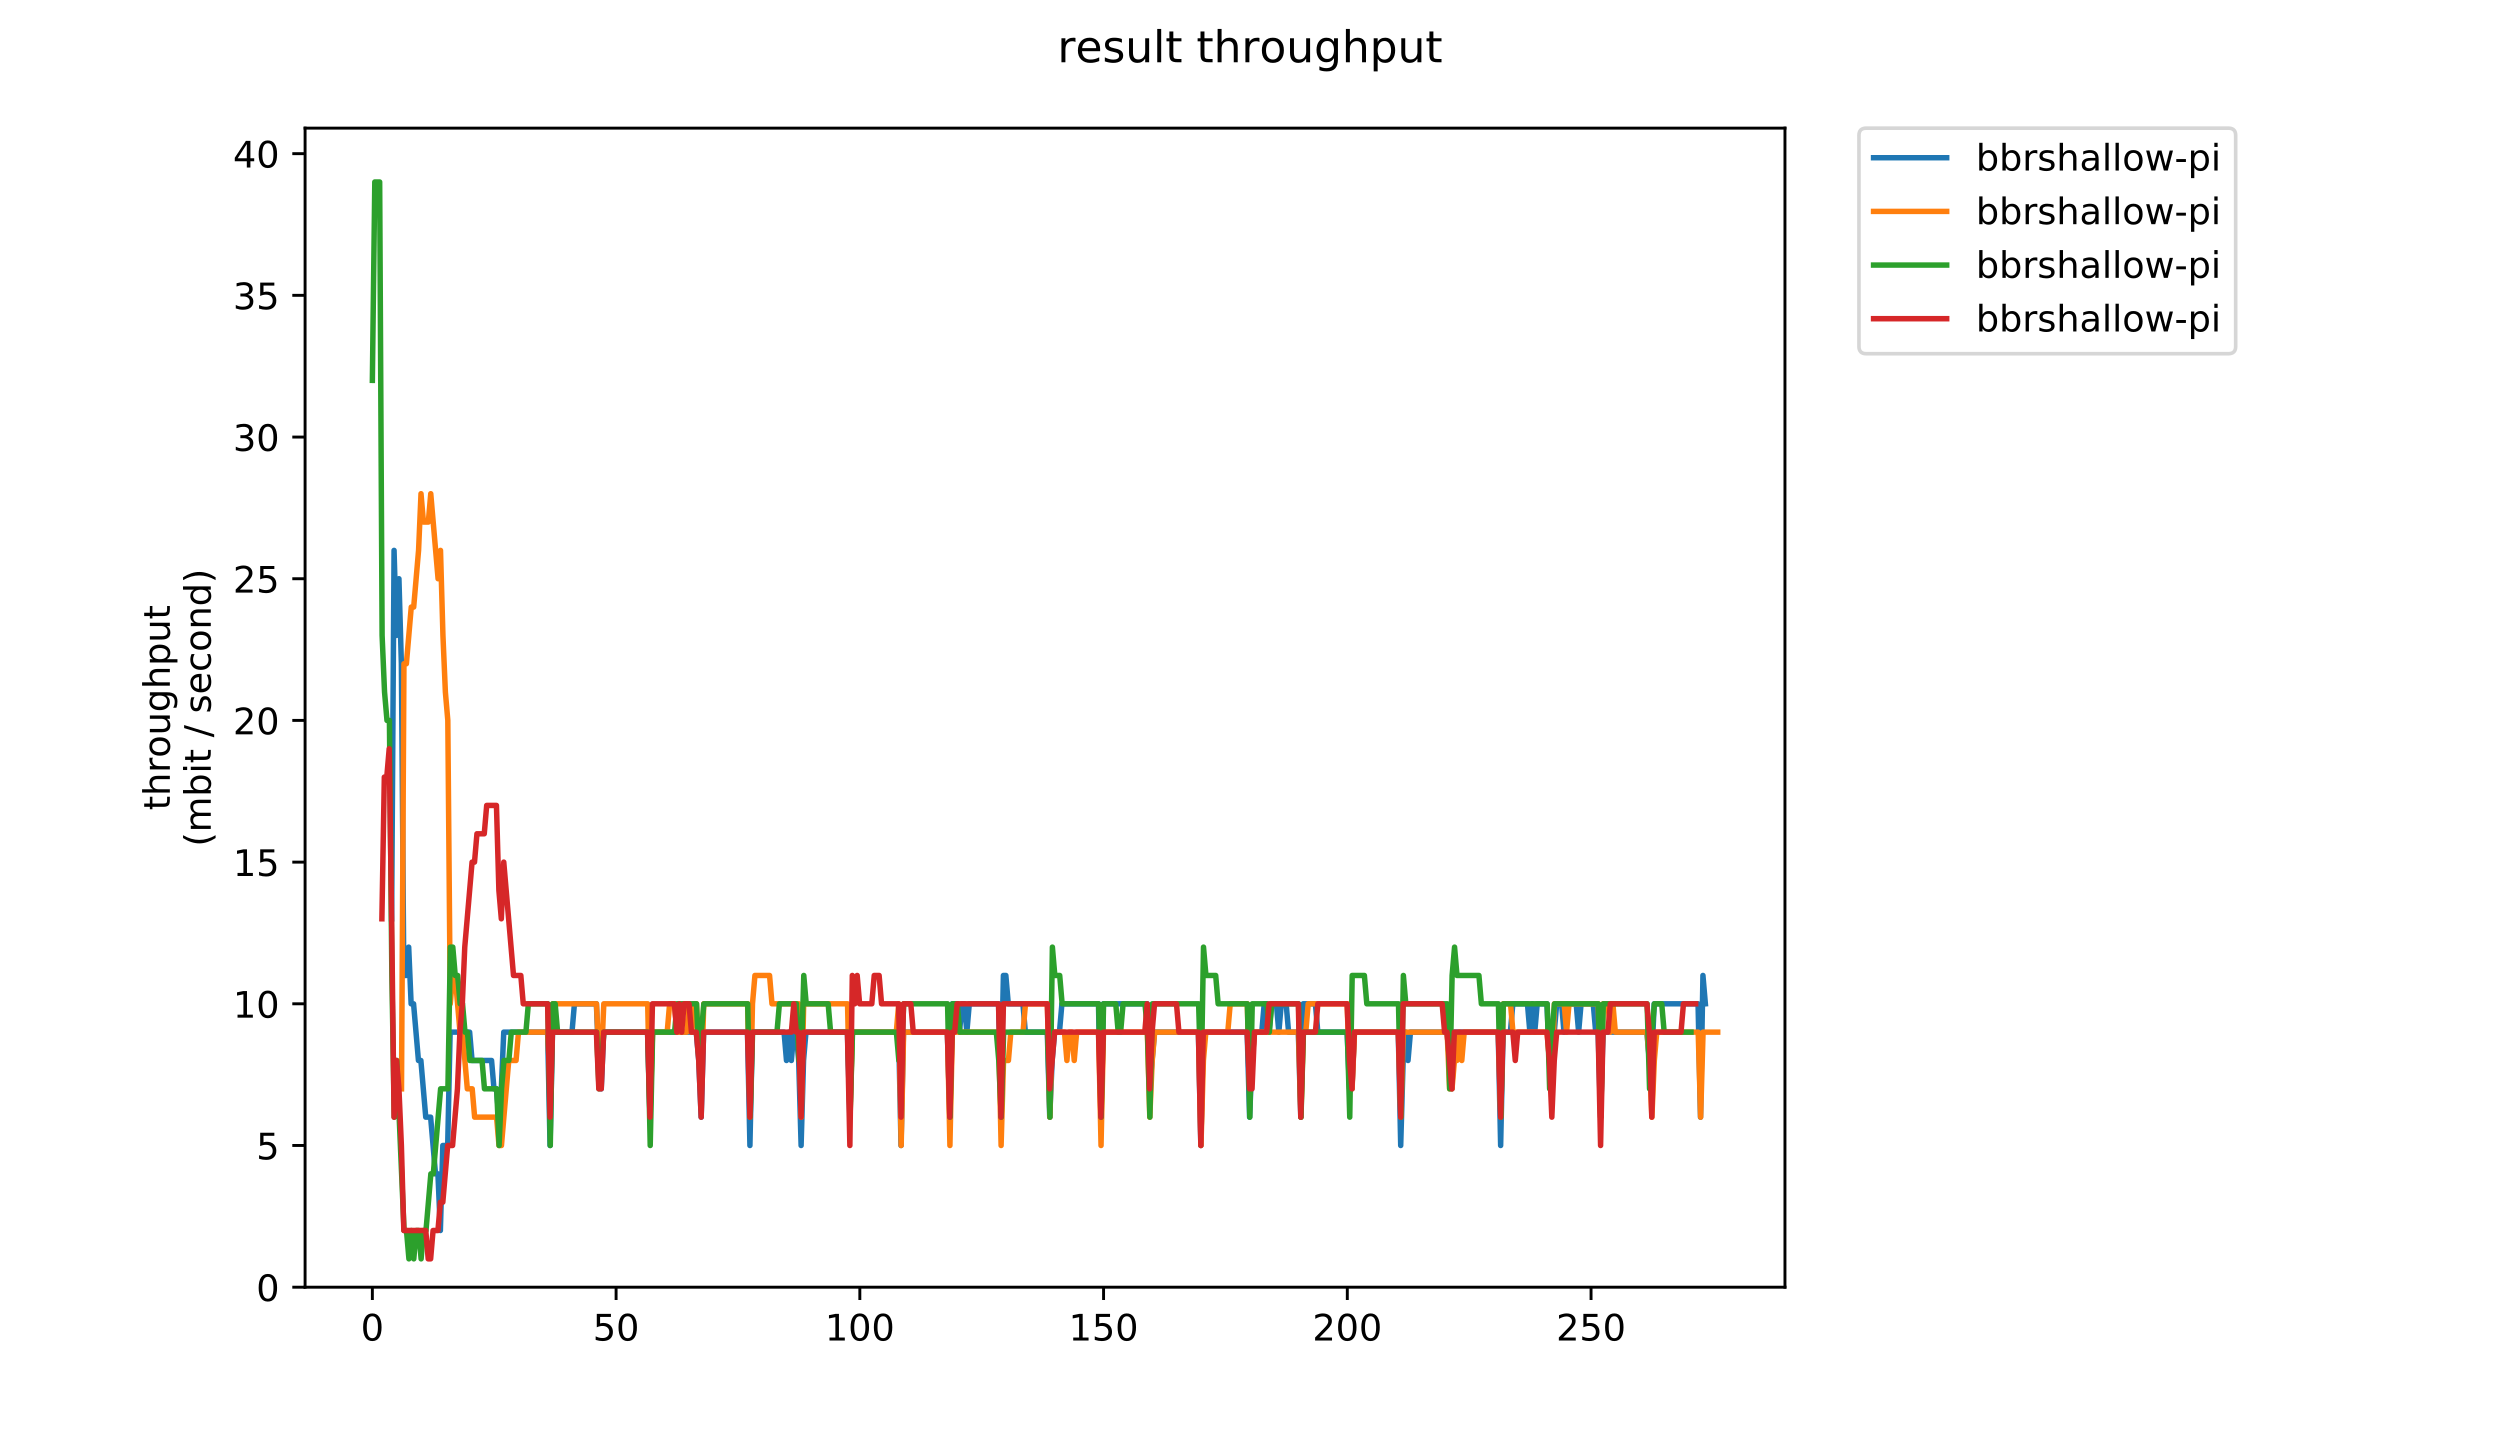 <?xml version="1.0" encoding="utf-8" standalone="no"?>
<!DOCTYPE svg PUBLIC "-//W3C//DTD SVG 1.1//EN"
  "http://www.w3.org/Graphics/SVG/1.1/DTD/svg11.dtd">
<!-- Created with matplotlib (https://matplotlib.org/) -->
<svg height="396pt" version="1.1" viewBox="0 0 684 396" width="684pt" xmlns="http://www.w3.org/2000/svg" xmlns:xlink="http://www.w3.org/1999/xlink">
 <defs>
  <style type="text/css">
*{stroke-linecap:butt;stroke-linejoin:round;}
  </style>
 </defs>
 <g id="figure_1">
  <g id="patch_1">
   <path d="M 0 396 
L 684 396 
L 684 0 
L 0 0 
z
" style="fill:#ffffff;"/>
  </g>
  <g id="axes_1">
   <g id="patch_2">
    <path d="M 83.472 352.174 
L 488.365 352.174 
L 488.365 35.062 
L 83.472 35.062 
z
" style="fill:#ffffff;"/>
   </g>
   <g id="matplotlib.axis_1">
    <g id="xtick_1">
     <g id="line2d_1">
      <defs>
       <path d="M 0 0 
L 0 3.5 
" id="m893d57ee04" style="stroke:#000000;stroke-width:0.8;"/>
      </defs>
      <g>
       <use style="stroke:#000000;stroke-width:0.8;" x="101.877" xlink:href="#m893d57ee04" y="352.174"/>
      </g>
     </g>
     <g id="text_1">
      <!-- 0 -->
      <defs>
       <path d="M 31.781 66.406 
Q 24.172 66.406 20.328 58.906 
Q 16.5 51.422 16.5 36.375 
Q 16.5 21.391 20.328 13.891 
Q 24.172 6.391 31.781 6.391 
Q 39.453 6.391 43.281 13.891 
Q 47.125 21.391 47.125 36.375 
Q 47.125 51.422 43.281 58.906 
Q 39.453 66.406 31.781 66.406 
z
M 31.781 74.219 
Q 44.047 74.219 50.516 64.516 
Q 56.984 54.828 56.984 36.375 
Q 56.984 17.969 50.516 8.266 
Q 44.047 -1.422 31.781 -1.422 
Q 19.531 -1.422 13.062 8.266 
Q 6.594 17.969 6.594 36.375 
Q 6.594 54.828 13.062 64.516 
Q 19.531 74.219 31.781 74.219 
z
" id="DejaVuSans-48"/>
      </defs>
      <g transform="translate(98.695 366.773)scale(0.1 -0.1)">
       <use xlink:href="#DejaVuSans-48"/>
      </g>
     </g>
    </g>
    <g id="xtick_2">
     <g id="line2d_2">
      <g>
       <use style="stroke:#000000;stroke-width:0.8;" x="168.563" xlink:href="#m893d57ee04" y="352.174"/>
      </g>
     </g>
     <g id="text_2">
      <!-- 50 -->
      <defs>
       <path d="M 10.797 72.906 
L 49.516 72.906 
L 49.516 64.594 
L 19.828 64.594 
L 19.828 46.734 
Q 21.969 47.469 24.109 47.828 
Q 26.266 48.188 28.422 48.188 
Q 40.625 48.188 47.75 41.5 
Q 54.891 34.812 54.891 23.391 
Q 54.891 11.625 47.562 5.094 
Q 40.234 -1.422 26.906 -1.422 
Q 22.312 -1.422 17.547 -0.641 
Q 12.797 0.141 7.719 1.703 
L 7.719 11.625 
Q 12.109 9.234 16.797 8.062 
Q 21.484 6.891 26.703 6.891 
Q 35.156 6.891 40.078 11.328 
Q 45.016 15.766 45.016 23.391 
Q 45.016 31 40.078 35.438 
Q 35.156 39.891 26.703 39.891 
Q 22.75 39.891 18.812 39.016 
Q 14.891 38.141 10.797 36.281 
z
" id="DejaVuSans-53"/>
      </defs>
      <g transform="translate(162.201 366.773)scale(0.1 -0.1)">
       <use xlink:href="#DejaVuSans-53"/>
       <use x="63.623" xlink:href="#DejaVuSans-48"/>
      </g>
     </g>
    </g>
    <g id="xtick_3">
     <g id="line2d_3">
      <g>
       <use style="stroke:#000000;stroke-width:0.8;" x="235.25" xlink:href="#m893d57ee04" y="352.174"/>
      </g>
     </g>
     <g id="text_3">
      <!-- 100 -->
      <defs>
       <path d="M 12.406 8.297 
L 28.516 8.297 
L 28.516 63.922 
L 10.984 60.406 
L 10.984 69.391 
L 28.422 72.906 
L 38.281 72.906 
L 38.281 8.297 
L 54.391 8.297 
L 54.391 0 
L 12.406 0 
z
" id="DejaVuSans-49"/>
      </defs>
      <g transform="translate(225.706 366.773)scale(0.1 -0.1)">
       <use xlink:href="#DejaVuSans-49"/>
       <use x="63.623" xlink:href="#DejaVuSans-48"/>
       <use x="127.246" xlink:href="#DejaVuSans-48"/>
      </g>
     </g>
    </g>
    <g id="xtick_4">
     <g id="line2d_4">
      <g>
       <use style="stroke:#000000;stroke-width:0.8;" x="301.937" xlink:href="#m893d57ee04" y="352.174"/>
      </g>
     </g>
     <g id="text_4">
      <!-- 150 -->
      <g transform="translate(292.393 366.773)scale(0.1 -0.1)">
       <use xlink:href="#DejaVuSans-49"/>
       <use x="63.623" xlink:href="#DejaVuSans-53"/>
       <use x="127.246" xlink:href="#DejaVuSans-48"/>
      </g>
     </g>
    </g>
    <g id="xtick_5">
     <g id="line2d_5">
      <g>
       <use style="stroke:#000000;stroke-width:0.8;" x="368.624" xlink:href="#m893d57ee04" y="352.174"/>
      </g>
     </g>
     <g id="text_5">
      <!-- 200 -->
      <defs>
       <path d="M 19.188 8.297 
L 53.609 8.297 
L 53.609 0 
L 7.328 0 
L 7.328 8.297 
Q 12.938 14.109 22.625 23.891 
Q 32.328 33.688 34.812 36.531 
Q 39.547 41.844 41.422 45.531 
Q 43.312 49.219 43.312 52.781 
Q 43.312 58.594 39.234 62.25 
Q 35.156 65.922 28.609 65.922 
Q 23.969 65.922 18.812 64.312 
Q 13.672 62.703 7.812 59.422 
L 7.812 69.391 
Q 13.766 71.781 18.938 73 
Q 24.125 74.219 28.422 74.219 
Q 39.75 74.219 46.484 68.547 
Q 53.219 62.891 53.219 53.422 
Q 53.219 48.922 51.531 44.891 
Q 49.859 40.875 45.406 35.406 
Q 44.188 33.984 37.641 27.219 
Q 31.109 20.453 19.188 8.297 
z
" id="DejaVuSans-50"/>
      </defs>
      <g transform="translate(359.08 366.773)scale(0.1 -0.1)">
       <use xlink:href="#DejaVuSans-50"/>
       <use x="63.623" xlink:href="#DejaVuSans-48"/>
       <use x="127.246" xlink:href="#DejaVuSans-48"/>
      </g>
     </g>
    </g>
    <g id="xtick_6">
     <g id="line2d_6">
      <g>
       <use style="stroke:#000000;stroke-width:0.8;" x="435.311" xlink:href="#m893d57ee04" y="352.174"/>
      </g>
     </g>
     <g id="text_6">
      <!-- 250 -->
      <g transform="translate(425.767 366.773)scale(0.1 -0.1)">
       <use xlink:href="#DejaVuSans-50"/>
       <use x="63.623" xlink:href="#DejaVuSans-53"/>
       <use x="127.246" xlink:href="#DejaVuSans-48"/>
      </g>
     </g>
    </g>
   </g>
   <g id="matplotlib.axis_2">
    <g id="ytick_1">
     <g id="line2d_7">
      <defs>
       <path d="M 0 0 
L -3.5 0 
" id="mabd68a8eb8" style="stroke:#000000;stroke-width:0.8;"/>
      </defs>
      <g>
       <use style="stroke:#000000;stroke-width:0.8;" x="83.472" xlink:href="#mabd68a8eb8" y="352.174"/>
      </g>
     </g>
     <g id="text_7">
      <!-- 0 -->
      <g transform="translate(70.11 355.973)scale(0.1 -0.1)">
       <use xlink:href="#DejaVuSans-48"/>
      </g>
     </g>
    </g>
    <g id="ytick_2">
     <g id="line2d_8">
      <g>
       <use style="stroke:#000000;stroke-width:0.8;" x="83.472" xlink:href="#mabd68a8eb8" y="313.407"/>
      </g>
     </g>
     <g id="text_8">
      <!-- 5 -->
      <g transform="translate(70.11 317.207)scale(0.1 -0.1)">
       <use xlink:href="#DejaVuSans-53"/>
      </g>
     </g>
    </g>
    <g id="ytick_3">
     <g id="line2d_9">
      <g>
       <use style="stroke:#000000;stroke-width:0.8;" x="83.472" xlink:href="#mabd68a8eb8" y="274.641"/>
      </g>
     </g>
     <g id="text_9">
      <!-- 10 -->
      <g transform="translate(63.747 278.44)scale(0.1 -0.1)">
       <use xlink:href="#DejaVuSans-49"/>
       <use x="63.623" xlink:href="#DejaVuSans-48"/>
      </g>
     </g>
    </g>
    <g id="ytick_4">
     <g id="line2d_10">
      <g>
       <use style="stroke:#000000;stroke-width:0.8;" x="83.472" xlink:href="#mabd68a8eb8" y="235.874"/>
      </g>
     </g>
     <g id="text_10">
      <!-- 15 -->
      <g transform="translate(63.747 239.673)scale(0.1 -0.1)">
       <use xlink:href="#DejaVuSans-49"/>
       <use x="63.623" xlink:href="#DejaVuSans-53"/>
      </g>
     </g>
    </g>
    <g id="ytick_5">
     <g id="line2d_11">
      <g>
       <use style="stroke:#000000;stroke-width:0.8;" x="83.472" xlink:href="#mabd68a8eb8" y="197.107"/>
      </g>
     </g>
     <g id="text_11">
      <!-- 20 -->
      <g transform="translate(63.747 200.907)scale(0.1 -0.1)">
       <use xlink:href="#DejaVuSans-50"/>
       <use x="63.623" xlink:href="#DejaVuSans-48"/>
      </g>
     </g>
    </g>
    <g id="ytick_6">
     <g id="line2d_12">
      <g>
       <use style="stroke:#000000;stroke-width:0.8;" x="83.472" xlink:href="#mabd68a8eb8" y="158.341"/>
      </g>
     </g>
     <g id="text_12">
      <!-- 25 -->
      <g transform="translate(63.747 162.14)scale(0.1 -0.1)">
       <use xlink:href="#DejaVuSans-50"/>
       <use x="63.623" xlink:href="#DejaVuSans-53"/>
      </g>
     </g>
    </g>
    <g id="ytick_7">
     <g id="line2d_13">
      <g>
       <use style="stroke:#000000;stroke-width:0.8;" x="83.472" xlink:href="#mabd68a8eb8" y="119.574"/>
      </g>
     </g>
     <g id="text_13">
      <!-- 30 -->
      <defs>
       <path d="M 40.578 39.312 
Q 47.656 37.797 51.625 33 
Q 55.609 28.219 55.609 21.188 
Q 55.609 10.406 48.188 4.484 
Q 40.766 -1.422 27.094 -1.422 
Q 22.516 -1.422 17.656 -0.516 
Q 12.797 0.391 7.625 2.203 
L 7.625 11.719 
Q 11.719 9.328 16.594 8.109 
Q 21.484 6.891 26.812 6.891 
Q 36.078 6.891 40.938 10.547 
Q 45.797 14.203 45.797 21.188 
Q 45.797 27.641 41.281 31.266 
Q 36.766 34.906 28.719 34.906 
L 20.219 34.906 
L 20.219 43.016 
L 29.109 43.016 
Q 36.375 43.016 40.234 45.922 
Q 44.094 48.828 44.094 54.297 
Q 44.094 59.906 40.109 62.906 
Q 36.141 65.922 28.719 65.922 
Q 24.656 65.922 20.016 65.031 
Q 15.375 64.156 9.812 62.312 
L 9.812 71.094 
Q 15.438 72.656 20.344 73.438 
Q 25.25 74.219 29.594 74.219 
Q 40.828 74.219 47.359 69.109 
Q 53.906 64.016 53.906 55.328 
Q 53.906 49.266 50.438 45.094 
Q 46.969 40.922 40.578 39.312 
z
" id="DejaVuSans-51"/>
      </defs>
      <g transform="translate(63.747 123.373)scale(0.1 -0.1)">
       <use xlink:href="#DejaVuSans-51"/>
       <use x="63.623" xlink:href="#DejaVuSans-48"/>
      </g>
     </g>
    </g>
    <g id="ytick_8">
     <g id="line2d_14">
      <g>
       <use style="stroke:#000000;stroke-width:0.8;" x="83.472" xlink:href="#mabd68a8eb8" y="80.807"/>
      </g>
     </g>
     <g id="text_14">
      <!-- 35 -->
      <g transform="translate(63.747 84.606)scale(0.1 -0.1)">
       <use xlink:href="#DejaVuSans-51"/>
       <use x="63.623" xlink:href="#DejaVuSans-53"/>
      </g>
     </g>
    </g>
    <g id="ytick_9">
     <g id="line2d_15">
      <g>
       <use style="stroke:#000000;stroke-width:0.8;" x="83.472" xlink:href="#mabd68a8eb8" y="42.041"/>
      </g>
     </g>
     <g id="text_15">
      <!-- 40 -->
      <defs>
       <path d="M 37.797 64.312 
L 12.891 25.391 
L 37.797 25.391 
z
M 35.203 72.906 
L 47.609 72.906 
L 47.609 25.391 
L 58.016 25.391 
L 58.016 17.188 
L 47.609 17.188 
L 47.609 0 
L 37.797 0 
L 37.797 17.188 
L 4.891 17.188 
L 4.891 26.703 
z
" id="DejaVuSans-52"/>
      </defs>
      <g transform="translate(63.747 45.84)scale(0.1 -0.1)">
       <use xlink:href="#DejaVuSans-52"/>
       <use x="63.623" xlink:href="#DejaVuSans-48"/>
      </g>
     </g>
    </g>
    <g id="text_16">
     <!-- throughput -->
     <defs>
      <path d="M 18.312 70.219 
L 18.312 54.688 
L 36.812 54.688 
L 36.812 47.703 
L 18.312 47.703 
L 18.312 18.016 
Q 18.312 11.328 20.141 9.422 
Q 21.969 7.516 27.594 7.516 
L 36.812 7.516 
L 36.812 0 
L 27.594 0 
Q 17.188 0 13.234 3.875 
Q 9.281 7.766 9.281 18.016 
L 9.281 47.703 
L 2.688 47.703 
L 2.688 54.688 
L 9.281 54.688 
L 9.281 70.219 
z
" id="DejaVuSans-116"/>
      <path d="M 54.891 33.016 
L 54.891 0 
L 45.906 0 
L 45.906 32.719 
Q 45.906 40.484 42.875 44.328 
Q 39.844 48.188 33.797 48.188 
Q 26.516 48.188 22.312 43.547 
Q 18.109 38.922 18.109 30.906 
L 18.109 0 
L 9.078 0 
L 9.078 75.984 
L 18.109 75.984 
L 18.109 46.188 
Q 21.344 51.125 25.703 53.562 
Q 30.078 56 35.797 56 
Q 45.219 56 50.047 50.172 
Q 54.891 44.344 54.891 33.016 
z
" id="DejaVuSans-104"/>
      <path d="M 41.109 46.297 
Q 39.594 47.172 37.812 47.578 
Q 36.031 48 33.891 48 
Q 26.266 48 22.188 43.047 
Q 18.109 38.094 18.109 28.812 
L 18.109 0 
L 9.078 0 
L 9.078 54.688 
L 18.109 54.688 
L 18.109 46.188 
Q 20.953 51.172 25.484 53.578 
Q 30.031 56 36.531 56 
Q 37.453 56 38.578 55.875 
Q 39.703 55.766 41.062 55.516 
z
" id="DejaVuSans-114"/>
      <path d="M 30.609 48.391 
Q 23.391 48.391 19.188 42.75 
Q 14.984 37.109 14.984 27.297 
Q 14.984 17.484 19.156 11.844 
Q 23.344 6.203 30.609 6.203 
Q 37.797 6.203 41.984 11.859 
Q 46.188 17.531 46.188 27.297 
Q 46.188 37.016 41.984 42.703 
Q 37.797 48.391 30.609 48.391 
z
M 30.609 56 
Q 42.328 56 49.016 48.375 
Q 55.719 40.766 55.719 27.297 
Q 55.719 13.875 49.016 6.219 
Q 42.328 -1.422 30.609 -1.422 
Q 18.844 -1.422 12.172 6.219 
Q 5.516 13.875 5.516 27.297 
Q 5.516 40.766 12.172 48.375 
Q 18.844 56 30.609 56 
z
" id="DejaVuSans-111"/>
      <path d="M 8.5 21.578 
L 8.5 54.688 
L 17.484 54.688 
L 17.484 21.922 
Q 17.484 14.156 20.5 10.266 
Q 23.531 6.391 29.594 6.391 
Q 36.859 6.391 41.078 11.031 
Q 45.312 15.672 45.312 23.688 
L 45.312 54.688 
L 54.297 54.688 
L 54.297 0 
L 45.312 0 
L 45.312 8.406 
Q 42.047 3.422 37.719 1 
Q 33.406 -1.422 27.688 -1.422 
Q 18.266 -1.422 13.375 4.438 
Q 8.5 10.297 8.5 21.578 
z
M 31.109 56 
z
" id="DejaVuSans-117"/>
      <path d="M 45.406 27.984 
Q 45.406 37.75 41.375 43.109 
Q 37.359 48.484 30.078 48.484 
Q 22.859 48.484 18.828 43.109 
Q 14.797 37.75 14.797 27.984 
Q 14.797 18.266 18.828 12.891 
Q 22.859 7.516 30.078 7.516 
Q 37.359 7.516 41.375 12.891 
Q 45.406 18.266 45.406 27.984 
z
M 54.391 6.781 
Q 54.391 -7.172 48.188 -13.984 
Q 42 -20.797 29.203 -20.797 
Q 24.469 -20.797 20.266 -20.094 
Q 16.062 -19.391 12.109 -17.922 
L 12.109 -9.188 
Q 16.062 -11.328 19.922 -12.344 
Q 23.781 -13.375 27.781 -13.375 
Q 36.625 -13.375 41.016 -8.766 
Q 45.406 -4.156 45.406 5.172 
L 45.406 9.625 
Q 42.625 4.781 38.281 2.391 
Q 33.938 0 27.875 0 
Q 17.828 0 11.672 7.656 
Q 5.516 15.328 5.516 27.984 
Q 5.516 40.672 11.672 48.328 
Q 17.828 56 27.875 56 
Q 33.938 56 38.281 53.609 
Q 42.625 51.219 45.406 46.391 
L 45.406 54.688 
L 54.391 54.688 
z
" id="DejaVuSans-103"/>
      <path d="M 18.109 8.203 
L 18.109 -20.797 
L 9.078 -20.797 
L 9.078 54.688 
L 18.109 54.688 
L 18.109 46.391 
Q 20.953 51.266 25.266 53.625 
Q 29.594 56 35.594 56 
Q 45.562 56 51.781 48.094 
Q 58.016 40.188 58.016 27.297 
Q 58.016 14.406 51.781 6.484 
Q 45.562 -1.422 35.594 -1.422 
Q 29.594 -1.422 25.266 0.953 
Q 20.953 3.328 18.109 8.203 
z
M 48.688 27.297 
Q 48.688 37.203 44.609 42.844 
Q 40.531 48.484 33.406 48.484 
Q 26.266 48.484 22.188 42.844 
Q 18.109 37.203 18.109 27.297 
Q 18.109 17.391 22.188 11.75 
Q 26.266 6.109 33.406 6.109 
Q 40.531 6.109 44.609 11.75 
Q 48.688 17.391 48.688 27.297 
z
" id="DejaVuSans-112"/>
     </defs>
     <g transform="translate(46.47 221.675)rotate(-90)scale(0.1 -0.1)">
      <use xlink:href="#DejaVuSans-116"/>
      <use x="39.209" xlink:href="#DejaVuSans-104"/>
      <use x="102.588" xlink:href="#DejaVuSans-114"/>
      <use x="143.67" xlink:href="#DejaVuSans-111"/>
      <use x="204.852" xlink:href="#DejaVuSans-117"/>
      <use x="268.23" xlink:href="#DejaVuSans-103"/>
      <use x="331.707" xlink:href="#DejaVuSans-104"/>
      <use x="395.086" xlink:href="#DejaVuSans-112"/>
      <use x="458.562" xlink:href="#DejaVuSans-117"/>
      <use x="521.941" xlink:href="#DejaVuSans-116"/>
     </g>
     <!-- (mbit / second) -->
     <defs>
      <path d="M 31 75.875 
Q 24.469 64.656 21.281 53.656 
Q 18.109 42.672 18.109 31.391 
Q 18.109 20.125 21.312 9.062 
Q 24.516 -2 31 -13.188 
L 23.188 -13.188 
Q 15.875 -1.703 12.234 9.375 
Q 8.594 20.453 8.594 31.391 
Q 8.594 42.281 12.203 53.312 
Q 15.828 64.359 23.188 75.875 
z
" id="DejaVuSans-40"/>
      <path d="M 52 44.188 
Q 55.375 50.25 60.062 53.125 
Q 64.75 56 71.094 56 
Q 79.641 56 84.281 50.016 
Q 88.922 44.047 88.922 33.016 
L 88.922 0 
L 79.891 0 
L 79.891 32.719 
Q 79.891 40.578 77.094 44.375 
Q 74.312 48.188 68.609 48.188 
Q 61.625 48.188 57.562 43.547 
Q 53.516 38.922 53.516 30.906 
L 53.516 0 
L 44.484 0 
L 44.484 32.719 
Q 44.484 40.625 41.703 44.406 
Q 38.922 48.188 33.109 48.188 
Q 26.219 48.188 22.156 43.531 
Q 18.109 38.875 18.109 30.906 
L 18.109 0 
L 9.078 0 
L 9.078 54.688 
L 18.109 54.688 
L 18.109 46.188 
Q 21.188 51.219 25.484 53.609 
Q 29.781 56 35.688 56 
Q 41.656 56 45.828 52.969 
Q 50 49.953 52 44.188 
z
" id="DejaVuSans-109"/>
      <path d="M 48.688 27.297 
Q 48.688 37.203 44.609 42.844 
Q 40.531 48.484 33.406 48.484 
Q 26.266 48.484 22.188 42.844 
Q 18.109 37.203 18.109 27.297 
Q 18.109 17.391 22.188 11.75 
Q 26.266 6.109 33.406 6.109 
Q 40.531 6.109 44.609 11.75 
Q 48.688 17.391 48.688 27.297 
z
M 18.109 46.391 
Q 20.953 51.266 25.266 53.625 
Q 29.594 56 35.594 56 
Q 45.562 56 51.781 48.094 
Q 58.016 40.188 58.016 27.297 
Q 58.016 14.406 51.781 6.484 
Q 45.562 -1.422 35.594 -1.422 
Q 29.594 -1.422 25.266 0.953 
Q 20.953 3.328 18.109 8.203 
L 18.109 0 
L 9.078 0 
L 9.078 75.984 
L 18.109 75.984 
z
" id="DejaVuSans-98"/>
      <path d="M 9.422 54.688 
L 18.406 54.688 
L 18.406 0 
L 9.422 0 
z
M 9.422 75.984 
L 18.406 75.984 
L 18.406 64.594 
L 9.422 64.594 
z
" id="DejaVuSans-105"/>
      <path id="DejaVuSans-32"/>
      <path d="M 25.391 72.906 
L 33.688 72.906 
L 8.297 -9.281 
L 0 -9.281 
z
" id="DejaVuSans-47"/>
      <path d="M 44.281 53.078 
L 44.281 44.578 
Q 40.484 46.531 36.375 47.5 
Q 32.281 48.484 27.875 48.484 
Q 21.188 48.484 17.844 46.438 
Q 14.5 44.391 14.5 40.281 
Q 14.5 37.156 16.891 35.375 
Q 19.281 33.594 26.516 31.984 
L 29.594 31.297 
Q 39.156 29.25 43.188 25.516 
Q 47.219 21.781 47.219 15.094 
Q 47.219 7.469 41.188 3.016 
Q 35.156 -1.422 24.609 -1.422 
Q 20.219 -1.422 15.453 -0.562 
Q 10.688 0.297 5.422 2 
L 5.422 11.281 
Q 10.406 8.688 15.234 7.391 
Q 20.062 6.109 24.812 6.109 
Q 31.156 6.109 34.562 8.281 
Q 37.984 10.453 37.984 14.406 
Q 37.984 18.062 35.516 20.016 
Q 33.062 21.969 24.703 23.781 
L 21.578 24.516 
Q 13.234 26.266 9.516 29.906 
Q 5.812 33.547 5.812 39.891 
Q 5.812 47.609 11.281 51.797 
Q 16.75 56 26.812 56 
Q 31.781 56 36.172 55.266 
Q 40.578 54.547 44.281 53.078 
z
" id="DejaVuSans-115"/>
      <path d="M 56.203 29.594 
L 56.203 25.203 
L 14.891 25.203 
Q 15.484 15.922 20.484 11.062 
Q 25.484 6.203 34.422 6.203 
Q 39.594 6.203 44.453 7.469 
Q 49.312 8.734 54.109 11.281 
L 54.109 2.781 
Q 49.266 0.734 44.188 -0.344 
Q 39.109 -1.422 33.891 -1.422 
Q 20.797 -1.422 13.156 6.188 
Q 5.516 13.812 5.516 26.812 
Q 5.516 40.234 12.766 48.109 
Q 20.016 56 32.328 56 
Q 43.359 56 49.781 48.891 
Q 56.203 41.797 56.203 29.594 
z
M 47.219 32.234 
Q 47.125 39.594 43.094 43.984 
Q 39.062 48.391 32.422 48.391 
Q 24.906 48.391 20.391 44.141 
Q 15.875 39.891 15.188 32.172 
z
" id="DejaVuSans-101"/>
      <path d="M 48.781 52.594 
L 48.781 44.188 
Q 44.969 46.297 41.141 47.344 
Q 37.312 48.391 33.406 48.391 
Q 24.656 48.391 19.812 42.844 
Q 14.984 37.312 14.984 27.297 
Q 14.984 17.281 19.812 11.734 
Q 24.656 6.203 33.406 6.203 
Q 37.312 6.203 41.141 7.25 
Q 44.969 8.297 48.781 10.406 
L 48.781 2.094 
Q 45.016 0.344 40.984 -0.531 
Q 36.969 -1.422 32.422 -1.422 
Q 20.062 -1.422 12.781 6.344 
Q 5.516 14.109 5.516 27.297 
Q 5.516 40.672 12.859 48.328 
Q 20.219 56 33.016 56 
Q 37.156 56 41.109 55.141 
Q 45.062 54.297 48.781 52.594 
z
" id="DejaVuSans-99"/>
      <path d="M 54.891 33.016 
L 54.891 0 
L 45.906 0 
L 45.906 32.719 
Q 45.906 40.484 42.875 44.328 
Q 39.844 48.188 33.797 48.188 
Q 26.516 48.188 22.312 43.547 
Q 18.109 38.922 18.109 30.906 
L 18.109 0 
L 9.078 0 
L 9.078 54.688 
L 18.109 54.688 
L 18.109 46.188 
Q 21.344 51.125 25.703 53.562 
Q 30.078 56 35.797 56 
Q 45.219 56 50.047 50.172 
Q 54.891 44.344 54.891 33.016 
z
" id="DejaVuSans-110"/>
      <path d="M 45.406 46.391 
L 45.406 75.984 
L 54.391 75.984 
L 54.391 0 
L 45.406 0 
L 45.406 8.203 
Q 42.578 3.328 38.25 0.953 
Q 33.938 -1.422 27.875 -1.422 
Q 17.969 -1.422 11.734 6.484 
Q 5.516 14.406 5.516 27.297 
Q 5.516 40.188 11.734 48.094 
Q 17.969 56 27.875 56 
Q 33.938 56 38.25 53.625 
Q 42.578 51.266 45.406 46.391 
z
M 14.797 27.297 
Q 14.797 17.391 18.875 11.75 
Q 22.953 6.109 30.078 6.109 
Q 37.203 6.109 41.297 11.75 
Q 45.406 17.391 45.406 27.297 
Q 45.406 37.203 41.297 42.844 
Q 37.203 48.484 30.078 48.484 
Q 22.953 48.484 18.875 42.844 
Q 14.797 37.203 14.797 27.297 
z
" id="DejaVuSans-100"/>
      <path d="M 8.016 75.875 
L 15.828 75.875 
Q 23.141 64.359 26.781 53.312 
Q 30.422 42.281 30.422 31.391 
Q 30.422 20.453 26.781 9.375 
Q 23.141 -1.703 15.828 -13.188 
L 8.016 -13.188 
Q 14.5 -2 17.703 9.062 
Q 20.906 20.125 20.906 31.391 
Q 20.906 42.672 17.703 53.656 
Q 14.5 64.656 8.016 75.875 
z
" id="DejaVuSans-41"/>
     </defs>
     <g transform="translate(57.668 231.609)rotate(-90)scale(0.1 -0.1)">
      <use xlink:href="#DejaVuSans-40"/>
      <use x="39.014" xlink:href="#DejaVuSans-109"/>
      <use x="136.426" xlink:href="#DejaVuSans-98"/>
      <use x="199.902" xlink:href="#DejaVuSans-105"/>
      <use x="227.686" xlink:href="#DejaVuSans-116"/>
      <use x="266.895" xlink:href="#DejaVuSans-32"/>
      <use x="298.682" xlink:href="#DejaVuSans-47"/>
      <use x="332.373" xlink:href="#DejaVuSans-32"/>
      <use x="364.16" xlink:href="#DejaVuSans-115"/>
      <use x="416.26" xlink:href="#DejaVuSans-101"/>
      <use x="477.783" xlink:href="#DejaVuSans-99"/>
      <use x="532.764" xlink:href="#DejaVuSans-111"/>
      <use x="593.945" xlink:href="#DejaVuSans-110"/>
      <use x="657.324" xlink:href="#DejaVuSans-100"/>
      <use x="720.801" xlink:href="#DejaVuSans-41"/>
     </g>
    </g>
   </g>
   <g id="line2d_16">
    <path clip-path="url(#p79f18ff7fe)" d="M 107.149 251.381 
L 107.816 150.587 
L 108.483 173.847 
L 109.149 158.341 
L 109.816 181.601 
L 110.483 266.887 
L 111.15 266.887 
L 111.817 259.134 
L 112.484 274.641 
L 113.151 274.641 
L 114.484 290.147 
L 115.151 290.147 
L 116.485 305.654 
L 117.819 305.654 
L 119.152 321.161 
L 119.819 321.161 
L 120.486 336.667 
L 121.153 313.407 
L 122.487 313.407 
L 123.154 282.394 
L 128.489 282.394 
L 129.155 290.147 
L 134.49 290.147 
L 135.157 297.901 
L 135.824 297.901 
L 136.491 305.654 
L 137.158 297.901 
L 137.825 282.394 
L 149.828 282.394 
L 150.495 313.407 
L 151.162 282.394 
L 156.497 282.394 
L 157.164 274.641 
L 163.166 274.641 
L 163.833 290.147 
L 164.499 297.901 
L 165.166 282.394 
L 177.17 282.394 
L 177.837 305.654 
L 178.504 282.394 
L 190.507 282.394 
L 191.174 290.147 
L 191.841 305.654 
L 192.508 282.394 
L 204.512 282.394 
L 205.178 313.407 
L 205.845 282.394 
L 214.515 282.394 
L 215.181 290.147 
L 215.848 282.394 
L 216.515 290.147 
L 217.182 282.394 
L 217.849 282.394 
L 218.516 290.147 
L 219.183 313.407 
L 219.85 290.147 
L 220.516 282.394 
L 231.853 282.394 
L 232.52 305.654 
L 233.187 282.394 
L 245.857 282.394 
L 246.524 313.407 
L 247.191 282.394 
L 259.195 282.394 
L 259.862 305.654 
L 260.528 274.641 
L 261.862 274.641 
L 262.529 282.394 
L 263.196 274.641 
L 263.863 274.641 
L 264.53 282.394 
L 265.197 274.641 
L 273.199 274.641 
L 273.866 297.901 
L 274.533 266.887 
L 275.2 266.887 
L 275.866 274.641 
L 279.868 274.641 
L 280.535 282.394 
L 286.536 282.394 
L 287.203 305.654 
L 287.87 290.147 
L 288.537 282.394 
L 289.871 282.394 
L 290.538 274.641 
L 300.541 274.641 
L 301.207 305.654 
L 301.874 274.641 
L 313.878 274.641 
L 314.545 297.901 
L 315.879 282.394 
L 327.882 282.394 
L 328.549 313.407 
L 329.216 282.394 
L 341.22 282.394 
L 341.886 305.654 
L 342.553 290.147 
L 343.22 282.394 
L 345.221 282.394 
L 345.888 274.641 
L 346.554 274.641 
L 347.221 282.394 
L 347.888 274.641 
L 349.222 274.641 
L 349.889 282.394 
L 350.556 274.641 
L 351.889 274.641 
L 352.556 282.394 
L 355.224 282.394 
L 355.891 305.654 
L 356.557 274.641 
L 359.892 274.641 
L 360.559 282.394 
L 368.561 282.394 
L 369.228 297.901 
L 369.895 297.901 
L 370.562 282.394 
L 382.565 282.394 
L 383.232 313.407 
L 383.899 290.147 
L 384.566 282.394 
L 385.233 290.147 
L 385.9 282.394 
L 395.903 282.394 
L 397.236 297.901 
L 397.903 282.394 
L 409.907 282.394 
L 410.574 313.407 
L 411.241 282.394 
L 413.241 282.394 
L 413.908 274.641 
L 417.909 274.641 
L 418.576 282.394 
L 419.243 274.641 
L 419.91 282.394 
L 420.577 274.641 
L 423.244 274.641 
L 423.911 290.147 
L 424.578 297.901 
L 425.245 282.394 
L 425.912 274.641 
L 427.246 274.641 
L 427.912 282.394 
L 428.579 274.641 
L 431.247 274.641 
L 431.914 282.394 
L 432.58 274.641 
L 435.915 274.641 
L 436.582 282.394 
L 437.249 282.394 
L 437.915 305.654 
L 438.582 282.394 
L 450.586 282.394 
L 451.253 290.147 
L 451.92 290.147 
L 452.587 274.641 
L 464.59 274.641 
L 465.257 305.654 
L 465.924 266.887 
L 466.591 274.641 
L 466.591 274.641 
" style="fill:none;stroke:#1f77b4;stroke-linecap:square;stroke-width:1.5;"/>
   </g>
   <g id="line2d_17">
    <path clip-path="url(#p79f18ff7fe)" d="M 109.852 297.901 
L 110.519 181.601 
L 111.186 181.601 
L 112.52 166.094 
L 113.187 166.094 
L 114.52 150.587 
L 115.187 135.081 
L 115.854 142.834 
L 117.188 142.834 
L 117.855 135.081 
L 119.855 158.341 
L 120.522 150.587 
L 121.189 173.847 
L 121.856 189.354 
L 122.523 197.107 
L 123.19 274.641 
L 123.857 266.887 
L 124.523 266.887 
L 125.857 282.394 
L 126.524 282.394 
L 127.858 297.901 
L 129.191 297.901 
L 129.858 305.654 
L 135.86 305.654 
L 136.527 313.407 
L 137.194 313.407 
L 139.195 290.147 
L 141.195 290.147 
L 141.862 282.394 
L 149.864 282.394 
L 150.531 297.901 
L 151.198 274.641 
L 163.202 274.641 
L 163.869 290.147 
L 164.535 290.147 
L 165.202 274.641 
L 177.206 274.641 
L 177.873 305.654 
L 178.54 282.394 
L 182.541 282.394 
L 183.208 274.641 
L 184.542 274.641 
L 185.208 282.394 
L 187.876 282.394 
L 188.543 274.641 
L 189.21 282.394 
L 189.876 274.641 
L 190.543 274.641 
L 191.21 290.147 
L 191.877 297.901 
L 192.544 274.641 
L 204.548 274.641 
L 205.214 305.654 
L 205.881 274.641 
L 206.548 266.887 
L 210.549 266.887 
L 211.216 274.641 
L 218.552 274.641 
L 219.219 305.654 
L 219.886 274.641 
L 231.889 274.641 
L 232.556 305.654 
L 233.223 282.394 
L 245.227 282.394 
L 245.893 274.641 
L 246.56 313.407 
L 247.227 282.394 
L 259.231 282.394 
L 259.898 313.407 
L 260.565 282.394 
L 273.235 282.394 
L 273.902 313.407 
L 274.569 290.147 
L 275.902 290.147 
L 276.569 282.394 
L 279.904 282.394 
L 280.571 274.641 
L 286.572 274.641 
L 287.239 305.654 
L 287.906 282.394 
L 291.24 282.394 
L 291.907 290.147 
L 292.574 282.394 
L 293.241 282.394 
L 293.908 290.147 
L 294.575 282.394 
L 300.577 282.394 
L 301.243 313.407 
L 301.91 282.394 
L 313.914 282.394 
L 314.581 305.654 
L 315.248 290.147 
L 315.915 282.394 
L 327.918 282.394 
L 328.585 313.407 
L 329.252 290.147 
L 329.919 282.394 
L 335.921 282.394 
L 336.587 274.641 
L 341.256 274.641 
L 341.922 297.901 
L 343.256 282.394 
L 355.26 282.394 
L 355.927 305.654 
L 356.594 282.394 
L 357.26 282.394 
L 357.927 274.641 
L 368.597 274.641 
L 369.264 297.901 
L 369.931 297.901 
L 370.598 282.394 
L 382.601 282.394 
L 383.268 305.654 
L 383.935 282.394 
L 395.939 282.394 
L 396.606 297.901 
L 397.272 297.901 
L 397.939 290.147 
L 398.606 290.147 
L 399.273 282.394 
L 399.94 290.147 
L 400.607 282.394 
L 409.943 282.394 
L 410.61 305.654 
L 411.277 274.641 
L 413.277 274.641 
L 413.944 282.394 
L 423.28 282.394 
L 424.614 297.901 
L 425.281 274.641 
L 427.948 274.641 
L 428.615 282.394 
L 429.282 274.641 
L 437.285 274.641 
L 437.951 305.654 
L 438.618 274.641 
L 439.952 274.641 
L 440.619 282.394 
L 441.286 274.641 
L 441.953 282.394 
L 450.622 282.394 
L 451.289 290.147 
L 451.956 305.654 
L 452.623 290.147 
L 453.289 282.394 
L 464.626 282.394 
L 465.293 305.654 
L 465.96 282.394 
L 469.961 282.394 
L 469.961 282.394 
" style="fill:none;stroke:#ff7f0e;stroke-linecap:square;stroke-width:1.5;"/>
   </g>
   <g id="line2d_18">
    <path clip-path="url(#p79f18ff7fe)" d="M 101.877 104.067 
L 102.543 49.794 
L 103.877 49.794 
L 104.544 173.847 
L 105.211 189.354 
L 105.878 197.107 
L 106.545 197.107 
L 107.212 266.887 
L 107.878 305.654 
L 108.545 290.147 
L 110.546 336.667 
L 111.213 336.667 
L 111.88 344.421 
L 112.546 336.667 
L 113.213 344.421 
L 113.88 336.667 
L 114.547 336.667 
L 115.214 344.421 
L 115.881 336.667 
L 116.548 336.667 
L 117.881 321.161 
L 118.548 321.161 
L 120.549 297.901 
L 122.549 297.901 
L 123.216 259.134 
L 123.883 259.134 
L 124.55 266.887 
L 125.217 266.887 
L 125.884 274.641 
L 126.551 274.641 
L 127.218 282.394 
L 127.884 282.394 
L 128.551 290.147 
L 131.886 290.147 
L 132.553 297.901 
L 135.887 297.901 
L 136.554 313.407 
L 137.221 297.901 
L 137.887 290.147 
L 139.221 290.147 
L 139.888 282.394 
L 143.889 282.394 
L 144.556 274.641 
L 149.891 274.641 
L 150.558 313.407 
L 151.225 274.641 
L 151.892 274.641 
L 152.559 282.394 
L 163.228 282.394 
L 163.895 297.901 
L 165.229 282.394 
L 177.233 282.394 
L 177.9 313.407 
L 178.566 282.394 
L 184.568 282.394 
L 185.235 274.641 
L 190.57 274.641 
L 191.237 290.147 
L 192.571 274.641 
L 204.574 274.641 
L 205.241 305.654 
L 205.908 282.394 
L 212.577 282.394 
L 213.244 274.641 
L 217.912 274.641 
L 218.578 290.147 
L 219.245 290.147 
L 219.912 266.887 
L 220.579 274.641 
L 226.581 274.641 
L 227.248 282.394 
L 231.916 282.394 
L 232.583 305.654 
L 233.25 282.394 
L 245.253 282.394 
L 245.92 290.147 
L 246.587 290.147 
L 247.254 274.641 
L 259.257 274.641 
L 259.924 305.654 
L 260.591 274.641 
L 261.925 274.641 
L 262.592 282.394 
L 272.595 282.394 
L 273.262 290.147 
L 273.929 305.654 
L 274.595 282.394 
L 286.599 282.394 
L 287.266 305.654 
L 287.933 259.134 
L 288.6 266.887 
L 289.933 266.887 
L 290.6 274.641 
L 300.603 274.641 
L 301.27 305.654 
L 301.937 274.641 
L 305.271 274.641 
L 305.938 282.394 
L 306.605 282.394 
L 307.272 274.641 
L 313.274 274.641 
L 313.941 282.394 
L 314.607 305.654 
L 315.274 274.641 
L 327.945 274.641 
L 328.612 297.901 
L 329.279 259.134 
L 329.945 266.887 
L 332.613 266.887 
L 333.28 274.641 
L 341.282 274.641 
L 341.949 305.654 
L 342.616 274.641 
L 346.617 274.641 
L 347.284 282.394 
L 347.951 274.641 
L 355.286 274.641 
L 355.953 305.654 
L 356.62 282.394 
L 368.624 282.394 
L 369.291 305.654 
L 369.958 266.887 
L 373.292 266.887 
L 373.959 274.641 
L 382.628 274.641 
L 383.295 305.654 
L 383.962 266.887 
L 384.629 274.641 
L 395.965 274.641 
L 396.632 297.901 
L 397.299 266.887 
L 397.966 259.134 
L 398.633 266.887 
L 404.635 266.887 
L 405.302 274.641 
L 409.97 274.641 
L 410.637 305.654 
L 411.303 274.641 
L 423.307 274.641 
L 423.974 297.901 
L 424.641 282.394 
L 425.308 274.641 
L 437.311 274.641 
L 437.978 305.654 
L 438.645 274.641 
L 450.649 274.641 
L 451.315 297.901 
L 451.982 282.394 
L 452.649 274.641 
L 454.65 274.641 
L 455.317 282.394 
L 462.652 282.394 
L 462.652 282.394 
" style="fill:none;stroke:#2ca02c;stroke-linecap:square;stroke-width:1.5;"/>
   </g>
   <g id="line2d_19">
    <path clip-path="url(#p79f18ff7fe)" d="M 104.484 251.381 
L 105.151 212.614 
L 105.818 212.614 
L 106.485 204.861 
L 107.151 251.381 
L 107.818 305.654 
L 108.485 290.147 
L 109.152 297.901 
L 109.819 313.407 
L 110.486 336.667 
L 116.488 336.667 
L 117.155 344.421 
L 117.821 344.421 
L 118.488 336.667 
L 119.822 336.667 
L 120.489 328.914 
L 121.156 328.914 
L 122.489 313.407 
L 123.823 313.407 
L 125.157 297.901 
L 125.824 282.394 
L 126.491 274.641 
L 127.158 259.134 
L 129.158 235.874 
L 129.825 235.874 
L 130.492 228.121 
L 132.492 228.121 
L 133.159 220.367 
L 135.827 220.367 
L 136.494 243.627 
L 137.161 251.381 
L 137.827 235.874 
L 140.495 266.887 
L 142.496 266.887 
L 143.162 274.641 
L 149.831 274.641 
L 150.498 305.654 
L 151.165 282.394 
L 163.168 282.394 
L 163.835 297.901 
L 164.502 297.901 
L 165.169 282.394 
L 177.173 282.394 
L 177.84 305.654 
L 178.506 274.641 
L 184.508 274.641 
L 185.175 282.394 
L 185.842 274.641 
L 186.509 282.394 
L 187.176 274.641 
L 188.509 274.641 
L 189.176 282.394 
L 190.51 282.394 
L 191.177 290.147 
L 191.844 305.654 
L 192.511 282.394 
L 204.514 282.394 
L 205.181 305.654 
L 205.848 282.394 
L 216.518 282.394 
L 217.185 274.641 
L 217.852 282.394 
L 218.518 282.394 
L 219.185 305.654 
L 219.852 282.394 
L 231.856 282.394 
L 232.523 313.407 
L 233.19 266.887 
L 233.856 274.641 
L 234.523 266.887 
L 235.19 274.641 
L 238.525 274.641 
L 239.191 266.887 
L 240.525 266.887 
L 241.192 274.641 
L 245.86 274.641 
L 246.527 305.654 
L 247.194 274.641 
L 249.194 274.641 
L 249.861 282.394 
L 259.197 282.394 
L 259.864 305.654 
L 260.531 282.394 
L 261.198 282.394 
L 261.865 274.641 
L 273.202 274.641 
L 273.869 305.654 
L 274.535 274.641 
L 286.539 274.641 
L 287.206 297.901 
L 288.54 282.394 
L 300.543 282.394 
L 301.21 305.654 
L 301.877 282.394 
L 313.214 282.394 
L 313.881 274.641 
L 314.547 297.901 
L 315.214 282.394 
L 315.881 274.641 
L 321.883 274.641 
L 322.55 282.394 
L 327.885 282.394 
L 328.552 313.407 
L 329.219 282.394 
L 341.222 282.394 
L 341.889 297.901 
L 342.556 297.901 
L 343.223 282.394 
L 346.557 282.394 
L 347.224 274.641 
L 355.226 274.641 
L 355.893 305.654 
L 356.56 282.394 
L 359.895 282.394 
L 360.561 274.641 
L 368.564 274.641 
L 369.231 290.147 
L 369.898 297.901 
L 370.564 282.394 
L 382.568 282.394 
L 383.235 305.654 
L 383.902 274.641 
L 394.572 274.641 
L 395.239 282.394 
L 395.905 282.394 
L 397.239 297.901 
L 397.906 282.394 
L 409.91 282.394 
L 410.576 305.654 
L 411.243 282.394 
L 413.911 282.394 
L 414.578 290.147 
L 415.245 282.394 
L 423.247 282.394 
L 423.914 290.147 
L 424.581 305.654 
L 425.248 290.147 
L 425.914 282.394 
L 437.251 282.394 
L 437.918 313.407 
L 438.585 282.394 
L 439.919 282.394 
L 440.586 274.641 
L 450.589 274.641 
L 451.255 282.394 
L 451.922 305.654 
L 452.589 282.394 
L 459.925 282.394 
L 460.592 274.641 
L 463.926 274.641 
L 463.926 274.641 
" style="fill:none;stroke:#d62728;stroke-linecap:square;stroke-width:1.5;"/>
   </g>
   <g id="patch_3">
    <path d="M 83.472 352.174 
L 83.472 35.062 
" style="fill:none;stroke:#000000;stroke-linecap:square;stroke-linejoin:miter;stroke-width:0.8;"/>
   </g>
   <g id="patch_4">
    <path d="M 488.365 352.174 
L 488.365 35.062 
" style="fill:none;stroke:#000000;stroke-linecap:square;stroke-linejoin:miter;stroke-width:0.8;"/>
   </g>
   <g id="patch_5">
    <path d="M 83.472 352.174 
L 488.365 352.174 
" style="fill:none;stroke:#000000;stroke-linecap:square;stroke-linejoin:miter;stroke-width:0.8;"/>
   </g>
   <g id="patch_6">
    <path d="M 83.472 35.062 
L 488.365 35.062 
" style="fill:none;stroke:#000000;stroke-linecap:square;stroke-linejoin:miter;stroke-width:0.8;"/>
   </g>
   <g id="legend_1">
    <g id="patch_7">
     <path d="M 510.61 96.775 
L 609.68 96.775 
Q 611.68 96.775 611.68 94.775 
L 611.68 37.062 
Q 611.68 35.062 609.68 35.062 
L 510.61 35.062 
Q 508.61 35.062 508.61 37.062 
L 508.61 94.775 
Q 508.61 96.775 510.61 96.775 
z
" style="fill:#ffffff;opacity:0.8;stroke:#cccccc;stroke-linejoin:miter;"/>
    </g>
    <g id="line2d_20">
     <path d="M 512.61 43.161 
L 532.61 43.161 
" style="fill:none;stroke:#1f77b4;stroke-linecap:square;stroke-width:1.5;"/>
    </g>
    <g id="line2d_21"/>
    <g id="text_17">
     <!-- bbrshallow-pi -->
     <defs>
      <path d="M 34.281 27.484 
Q 23.391 27.484 19.188 25 
Q 14.984 22.516 14.984 16.5 
Q 14.984 11.719 18.141 8.906 
Q 21.297 6.109 26.703 6.109 
Q 34.188 6.109 38.703 11.406 
Q 43.219 16.703 43.219 25.484 
L 43.219 27.484 
z
M 52.203 31.203 
L 52.203 0 
L 43.219 0 
L 43.219 8.297 
Q 40.141 3.328 35.547 0.953 
Q 30.953 -1.422 24.312 -1.422 
Q 15.922 -1.422 10.953 3.297 
Q 6 8.016 6 15.922 
Q 6 25.141 12.172 29.828 
Q 18.359 34.516 30.609 34.516 
L 43.219 34.516 
L 43.219 35.406 
Q 43.219 41.609 39.141 45 
Q 35.062 48.391 27.688 48.391 
Q 23 48.391 18.547 47.266 
Q 14.109 46.141 10.016 43.891 
L 10.016 52.203 
Q 14.938 54.109 19.578 55.047 
Q 24.219 56 28.609 56 
Q 40.484 56 46.344 49.844 
Q 52.203 43.703 52.203 31.203 
z
" id="DejaVuSans-97"/>
      <path d="M 9.422 75.984 
L 18.406 75.984 
L 18.406 0 
L 9.422 0 
z
" id="DejaVuSans-108"/>
      <path d="M 4.203 54.688 
L 13.188 54.688 
L 24.422 12.016 
L 35.594 54.688 
L 46.188 54.688 
L 57.422 12.016 
L 68.609 54.688 
L 77.594 54.688 
L 63.281 0 
L 52.688 0 
L 40.922 44.828 
L 29.109 0 
L 18.5 0 
z
" id="DejaVuSans-119"/>
      <path d="M 4.891 31.391 
L 31.203 31.391 
L 31.203 23.391 
L 4.891 23.391 
z
" id="DejaVuSans-45"/>
     </defs>
     <g transform="translate(540.61 46.661)scale(0.1 -0.1)">
      <use xlink:href="#DejaVuSans-98"/>
      <use x="63.477" xlink:href="#DejaVuSans-98"/>
      <use x="126.953" xlink:href="#DejaVuSans-114"/>
      <use x="168.066" xlink:href="#DejaVuSans-115"/>
      <use x="220.166" xlink:href="#DejaVuSans-104"/>
      <use x="283.545" xlink:href="#DejaVuSans-97"/>
      <use x="344.824" xlink:href="#DejaVuSans-108"/>
      <use x="372.607" xlink:href="#DejaVuSans-108"/>
      <use x="400.391" xlink:href="#DejaVuSans-111"/>
      <use x="461.572" xlink:href="#DejaVuSans-119"/>
      <use x="543.359" xlink:href="#DejaVuSans-45"/>
      <use x="579.443" xlink:href="#DejaVuSans-112"/>
      <use x="642.92" xlink:href="#DejaVuSans-105"/>
     </g>
    </g>
    <g id="line2d_22">
     <path d="M 512.61 57.839 
L 532.61 57.839 
" style="fill:none;stroke:#ff7f0e;stroke-linecap:square;stroke-width:1.5;"/>
    </g>
    <g id="line2d_23"/>
    <g id="text_18">
     <!-- bbrshallow-pi -->
     <g transform="translate(540.61 61.339)scale(0.1 -0.1)">
      <use xlink:href="#DejaVuSans-98"/>
      <use x="63.477" xlink:href="#DejaVuSans-98"/>
      <use x="126.953" xlink:href="#DejaVuSans-114"/>
      <use x="168.066" xlink:href="#DejaVuSans-115"/>
      <use x="220.166" xlink:href="#DejaVuSans-104"/>
      <use x="283.545" xlink:href="#DejaVuSans-97"/>
      <use x="344.824" xlink:href="#DejaVuSans-108"/>
      <use x="372.607" xlink:href="#DejaVuSans-108"/>
      <use x="400.391" xlink:href="#DejaVuSans-111"/>
      <use x="461.572" xlink:href="#DejaVuSans-119"/>
      <use x="543.359" xlink:href="#DejaVuSans-45"/>
      <use x="579.443" xlink:href="#DejaVuSans-112"/>
      <use x="642.92" xlink:href="#DejaVuSans-105"/>
     </g>
    </g>
    <g id="line2d_24">
     <path d="M 512.61 72.517 
L 532.61 72.517 
" style="fill:none;stroke:#2ca02c;stroke-linecap:square;stroke-width:1.5;"/>
    </g>
    <g id="line2d_25"/>
    <g id="text_19">
     <!-- bbrshallow-pi -->
     <g transform="translate(540.61 76.017)scale(0.1 -0.1)">
      <use xlink:href="#DejaVuSans-98"/>
      <use x="63.477" xlink:href="#DejaVuSans-98"/>
      <use x="126.953" xlink:href="#DejaVuSans-114"/>
      <use x="168.066" xlink:href="#DejaVuSans-115"/>
      <use x="220.166" xlink:href="#DejaVuSans-104"/>
      <use x="283.545" xlink:href="#DejaVuSans-97"/>
      <use x="344.824" xlink:href="#DejaVuSans-108"/>
      <use x="372.607" xlink:href="#DejaVuSans-108"/>
      <use x="400.391" xlink:href="#DejaVuSans-111"/>
      <use x="461.572" xlink:href="#DejaVuSans-119"/>
      <use x="543.359" xlink:href="#DejaVuSans-45"/>
      <use x="579.443" xlink:href="#DejaVuSans-112"/>
      <use x="642.92" xlink:href="#DejaVuSans-105"/>
     </g>
    </g>
    <g id="line2d_26">
     <path d="M 512.61 87.195 
L 532.61 87.195 
" style="fill:none;stroke:#d62728;stroke-linecap:square;stroke-width:1.5;"/>
    </g>
    <g id="line2d_27"/>
    <g id="text_20">
     <!-- bbrshallow-pi -->
     <g transform="translate(540.61 90.695)scale(0.1 -0.1)">
      <use xlink:href="#DejaVuSans-98"/>
      <use x="63.477" xlink:href="#DejaVuSans-98"/>
      <use x="126.953" xlink:href="#DejaVuSans-114"/>
      <use x="168.066" xlink:href="#DejaVuSans-115"/>
      <use x="220.166" xlink:href="#DejaVuSans-104"/>
      <use x="283.545" xlink:href="#DejaVuSans-97"/>
      <use x="344.824" xlink:href="#DejaVuSans-108"/>
      <use x="372.607" xlink:href="#DejaVuSans-108"/>
      <use x="400.391" xlink:href="#DejaVuSans-111"/>
      <use x="461.572" xlink:href="#DejaVuSans-119"/>
      <use x="543.359" xlink:href="#DejaVuSans-45"/>
      <use x="579.443" xlink:href="#DejaVuSans-112"/>
      <use x="642.92" xlink:href="#DejaVuSans-105"/>
     </g>
    </g>
   </g>
  </g>
  <g id="text_21">
   <!-- result throughput -->
   <g transform="translate(289.321 17.038)scale(0.12 -0.12)">
    <use xlink:href="#DejaVuSans-114"/>
    <use x="41.082" xlink:href="#DejaVuSans-101"/>
    <use x="102.605" xlink:href="#DejaVuSans-115"/>
    <use x="154.705" xlink:href="#DejaVuSans-117"/>
    <use x="218.084" xlink:href="#DejaVuSans-108"/>
    <use x="245.867" xlink:href="#DejaVuSans-116"/>
    <use x="285.076" xlink:href="#DejaVuSans-32"/>
    <use x="316.863" xlink:href="#DejaVuSans-116"/>
    <use x="356.072" xlink:href="#DejaVuSans-104"/>
    <use x="419.451" xlink:href="#DejaVuSans-114"/>
    <use x="460.533" xlink:href="#DejaVuSans-111"/>
    <use x="521.715" xlink:href="#DejaVuSans-117"/>
    <use x="585.094" xlink:href="#DejaVuSans-103"/>
    <use x="648.57" xlink:href="#DejaVuSans-104"/>
    <use x="711.949" xlink:href="#DejaVuSans-112"/>
    <use x="775.426" xlink:href="#DejaVuSans-117"/>
    <use x="838.805" xlink:href="#DejaVuSans-116"/>
   </g>
  </g>
 </g>
 <defs>
  <clipPath id="p79f18ff7fe">
   <rect height="317.112" width="404.893" x="83.472" y="35.062"/>
  </clipPath>
 </defs>
</svg>
